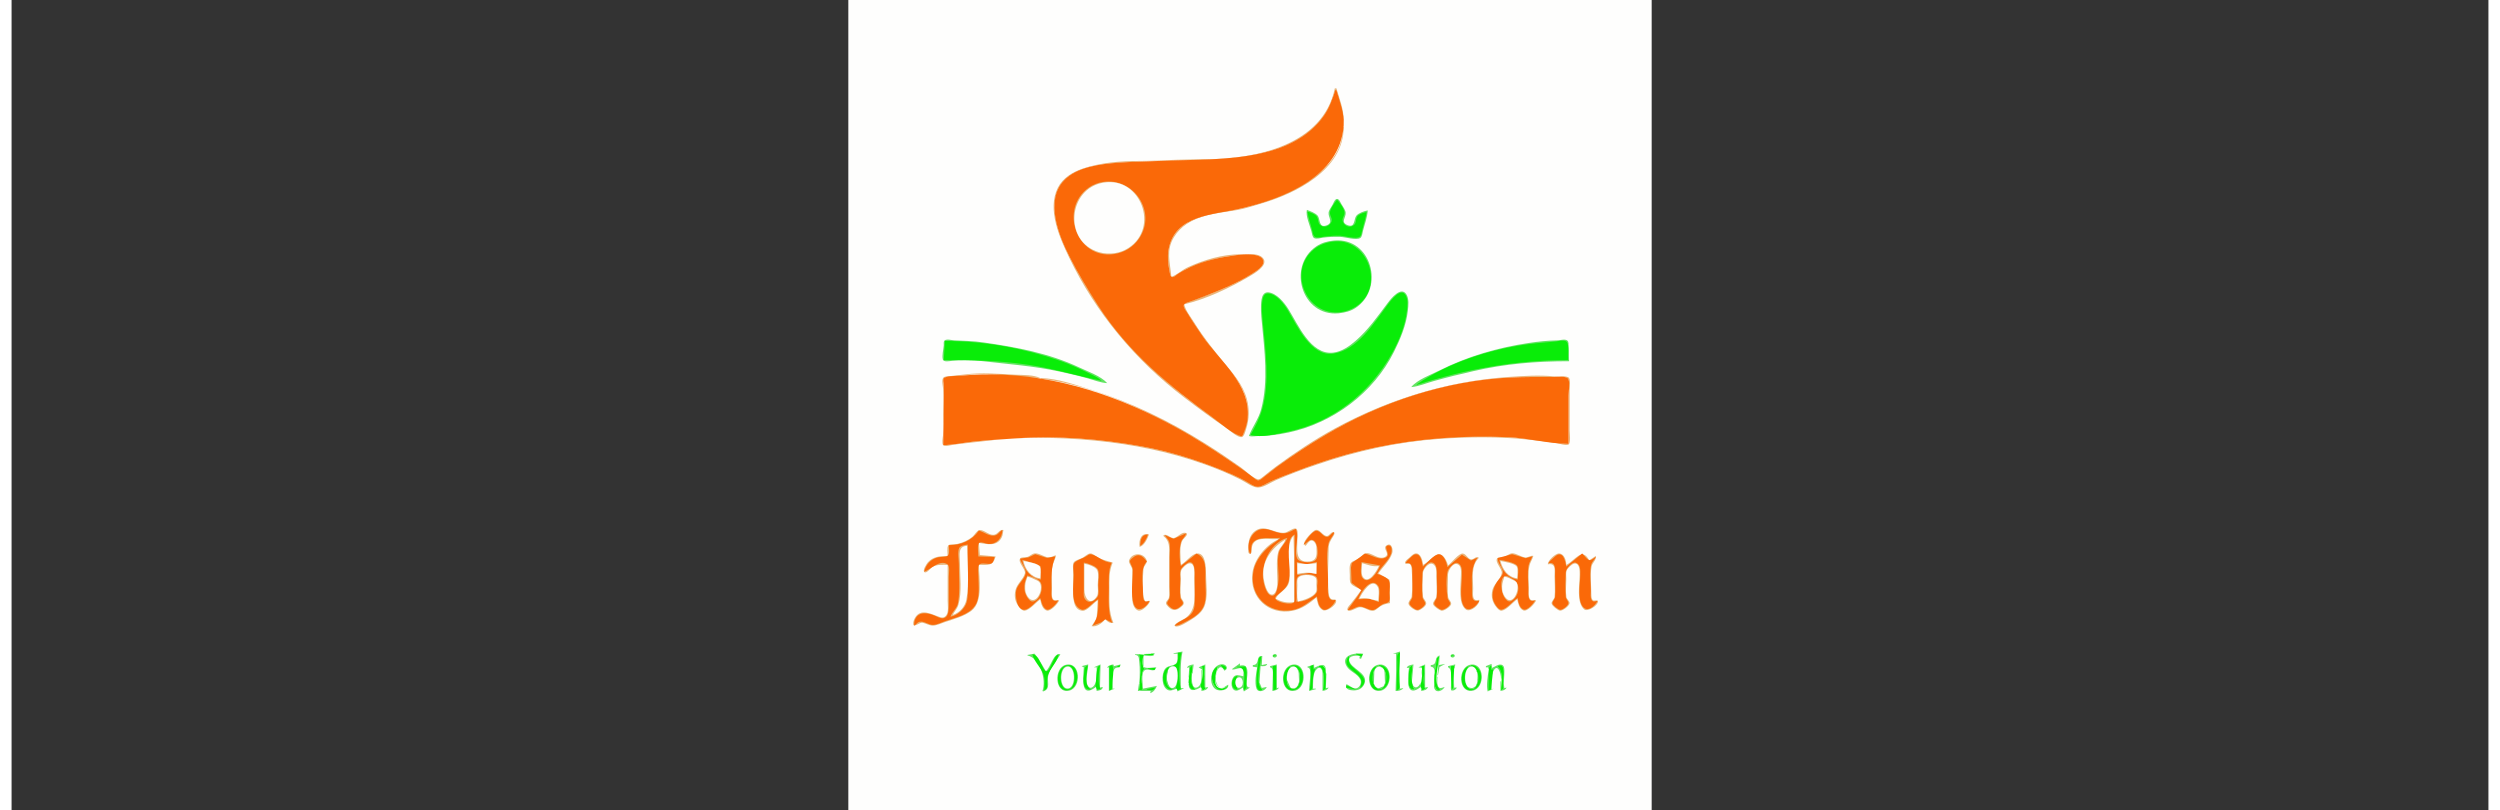 <?xml version="1.0" encoding="UTF-8"?>
<svg xmlns="http://www.w3.org/2000/svg" xmlns:xlink="http://www.w3.org/1999/xlink" width="108px" height="35px" viewBox="0 0 107 35" version="1.1">
<rect x="0" y="0" width="107" height="35" fill="#333333" stroke="none"/>
<g id="surface1">
<path style=" stroke:none;fill-rule:nonzero;fill:rgb(99.608%,99.608%,99.216%);fill-opacity:1;" d="M 36.148 0 L 70.852 0 L 70.852 35 L 36.148 35 Z M 36.148 0 "/>
<path style=" stroke:none;fill-rule:nonzero;fill:rgb(90.98%,71.373%,48.235%);fill-opacity:1;" d="M 57.164 3.816 C 56.66 6.27 53.754 6.867 51.645 6.879 C 51.211 6.879 50.777 6.891 50.344 6.902 C 49.805 6.918 49.266 6.953 48.73 6.953 C 47.914 6.953 47.047 7.02 46.27 7.285 C 45.832 7.434 45.41 7.688 45.195 8.117 C 44.727 9.055 45.281 10.281 45.691 11.133 C 46.832 13.508 48.566 15.582 50.656 17.168 C 51.25 17.621 51.844 18.062 52.465 18.48 C 52.605 18.578 52.961 18.91 53.137 18.883 C 53.254 18.867 53.305 18.613 53.336 18.52 C 53.473 18.113 53.477 17.645 53.363 17.234 C 53.184 16.59 52.758 16.129 52.344 15.629 C 51.914 15.105 51.477 14.555 51.117 13.977 C 50.961 13.719 50.727 13.445 50.656 13.148 C 51.598 12.926 52.617 12.441 53.453 11.953 C 53.648 11.84 54.281 11.484 54.086 11.184 C 53.902 10.902 53.367 10.984 53.09 10.984 C 52.316 10.984 51.5 11.227 50.801 11.551 C 50.562 11.664 50.348 11.875 50.102 11.957 C 50.051 11.34 49.859 10.816 50.223 10.234 C 50.797 9.309 51.965 9.23 52.922 9.078 C 53.266 9.023 53.602 8.906 53.934 8.809 C 55.453 8.371 57.547 7.352 57.547 5.492 L 57.523 5.492 C 57.508 7.312 55.48 8.246 54.031 8.734 C 53.641 8.863 53.23 9.004 52.824 9.059 C 51.695 9.207 50.168 9.445 49.969 10.84 C 49.926 11.129 49.957 11.434 50.02 11.715 C 50.035 11.785 50.043 11.941 50.113 11.98 C 50.184 12.016 50.27 11.93 50.32 11.895 C 50.469 11.789 50.633 11.68 50.801 11.605 C 51.48 11.297 52.16 11.117 52.898 11.027 C 53.18 10.992 53.93 10.91 54.066 11.25 C 54.172 11.508 53.59 11.809 53.426 11.91 C 52.793 12.312 52.055 12.594 51.355 12.855 C 51.18 12.922 51.004 12.988 50.824 13.051 C 50.762 13.074 50.648 13.102 50.629 13.18 C 50.594 13.312 50.797 13.551 50.867 13.66 C 51.125 14.078 51.406 14.477 51.691 14.875 C 52.312 15.734 53.352 16.547 53.402 17.695 C 53.422 18.133 53.277 18.453 53.164 18.859 C 52.926 18.77 52.699 18.582 52.488 18.441 C 52.039 18.137 51.598 17.816 51.164 17.492 C 48.977 15.871 47.227 13.898 45.926 11.496 C 45.352 10.441 44.441 8.574 45.668 7.637 C 46.43 7.055 47.531 7.059 48.438 6.996 C 50.371 6.863 52.352 7.066 54.246 6.566 C 55.207 6.312 56.125 5.848 56.703 5.008 C 56.848 4.801 56.961 4.562 57.051 4.328 C 57.105 4.184 57.129 4 57.234 3.891 L 57.523 5.203 L 57.547 5.203 C 57.547 4.703 57.367 4.285 57.234 3.816 Z M 57.164 3.816 "/>
<path style=" stroke:none;fill-rule:nonzero;fill:rgb(98.039%,41.176%,3.137%);fill-opacity:1;" d="M 57.188 3.891 C 57.062 4.27 56.934 4.648 56.703 4.984 C 56.066 5.906 55.039 6.387 53.98 6.621 C 52.523 6.945 51.055 6.887 49.57 6.953 C 48.992 6.977 48.414 6.984 47.836 7.027 C 47.062 7.082 46.02 7.199 45.457 7.805 C 44.637 8.68 45.238 10.176 45.699 11.082 C 46.07 11.816 46.492 12.508 46.938 13.199 C 47.582 14.195 48.359 15.09 49.227 15.895 C 50.074 16.68 50.977 17.379 51.91 18.055 C 52.262 18.309 52.742 18.762 53.164 18.859 C 53.273 18.598 53.371 18.348 53.398 18.059 C 53.539 16.594 52.188 15.602 51.445 14.512 C 51.23 14.199 51.016 13.887 50.82 13.562 C 50.766 13.473 50.629 13.312 50.637 13.199 C 50.645 13.113 50.758 13.086 50.824 13.059 C 51.02 12.992 51.211 12.922 51.402 12.848 C 52.137 12.566 52.883 12.27 53.547 11.852 C 53.715 11.746 54.176 11.488 54.066 11.23 C 53.938 10.91 53.164 10.988 52.898 11.023 C 52.211 11.117 51.555 11.25 50.922 11.539 C 50.727 11.629 50.543 11.727 50.367 11.844 C 50.309 11.883 50.211 11.988 50.133 11.969 C 50.043 11.945 50.035 11.762 50.02 11.691 C 49.957 11.398 49.93 11.09 49.98 10.793 C 50.246 9.27 51.934 9.285 53.09 9.012 C 54.938 8.578 57.395 7.641 57.547 5.422 C 57.582 4.891 57.371 4.387 57.234 3.891 Z M 57.188 3.891 "/>
<path style=" stroke:none;fill-rule:nonzero;fill:rgb(90.98%,71.373%,48.235%);fill-opacity:1;" d="M 57.547 5.422 L 57.574 5.445 L 57.547 5.422 M 47.137 7.863 C 46.926 7.895 46.711 7.98 46.535 8.105 C 45.238 9.023 46.008 11.207 47.621 10.977 C 47.84 10.945 48.059 10.871 48.246 10.75 C 48.434 10.629 48.582 10.488 48.707 10.305 C 49.492 9.156 48.473 7.648 47.137 7.863 Z M 47.137 7.863 "/>
<path style=" stroke:none;fill-rule:nonzero;fill:rgb(99.608%,99.608%,99.216%);fill-opacity:1;" d="M 47.188 7.887 C 45.629 8.129 45.43 10.434 46.969 10.891 C 47.207 10.961 47.449 10.969 47.691 10.93 C 47.891 10.898 48.078 10.82 48.246 10.715 C 49.605 9.836 48.777 7.633 47.188 7.887 Z M 47.188 7.887 "/>
<path style=" stroke:none;fill-rule:nonzero;fill:rgb(38.431%,89.02%,38.431%);fill-opacity:1;" d="M 55.957 9.066 C 55.895 9.328 56.086 9.73 56.152 9.988 C 56.176 10.074 56.191 10.25 56.277 10.289 C 56.379 10.336 56.555 10.281 56.656 10.266 C 56.902 10.234 57.156 10.227 57.402 10.234 C 57.605 10.238 58.094 10.395 58.266 10.281 C 58.344 10.227 58.359 10.055 58.383 9.965 C 58.453 9.684 58.57 9.383 58.586 9.09 C 58.441 9.113 58.188 9.203 58.094 9.32 C 57.98 9.461 58.051 9.855 57.719 9.727 C 57.391 9.605 57.652 9.391 57.633 9.188 C 57.621 9.066 57.512 8.926 57.453 8.824 C 57.414 8.758 57.352 8.594 57.262 8.594 C 57.164 8.594 57.105 8.777 57.066 8.848 C 57.012 8.945 56.91 9.074 56.895 9.188 C 56.871 9.391 57.137 9.637 56.777 9.746 C 56.469 9.844 56.531 9.453 56.426 9.32 C 56.328 9.203 56.098 9.117 55.957 9.066 Z M 55.957 9.066 "/>
<path style=" stroke:none;fill-rule:nonzero;fill:rgb(3.529%,92.941%,3.137%);fill-opacity:1;" d="M 57.258 8.629 C 57.152 8.762 56.965 9.012 56.953 9.188 C 56.945 9.328 57.074 9.43 57.02 9.578 C 56.949 9.754 56.727 9.855 56.562 9.742 C 56.418 9.645 56.469 9.492 56.391 9.363 C 56.32 9.246 56.105 9.176 55.98 9.141 C 56.02 9.418 56.121 9.695 56.191 9.965 C 56.211 10.055 56.23 10.203 56.324 10.242 C 56.43 10.289 56.617 10.234 56.73 10.219 C 56.949 10.191 57.184 10.176 57.402 10.184 C 57.602 10.195 58.07 10.344 58.238 10.23 C 58.316 10.18 58.324 10.027 58.348 9.941 C 58.41 9.684 58.5 9.426 58.535 9.164 C 58.414 9.18 58.195 9.25 58.129 9.363 C 58.043 9.508 58.121 9.664 57.934 9.758 C 57.758 9.852 57.555 9.734 57.504 9.551 C 57.469 9.418 57.574 9.336 57.582 9.211 C 57.594 9.047 57.375 8.738 57.258 8.629 Z M 57.258 8.629 "/>
<path style=" stroke:none;fill-rule:nonzero;fill:rgb(38.431%,89.02%,38.431%);fill-opacity:1;" d="M 57.137 10.391 C 56.867 10.414 56.598 10.484 56.367 10.641 C 55.09 11.508 55.734 13.688 57.332 13.535 C 57.594 13.508 57.852 13.445 58.074 13.293 C 59.336 12.438 58.742 10.246 57.137 10.391 Z M 57.137 10.391 "/>
<path style=" stroke:none;fill-rule:nonzero;fill:rgb(3.529%,92.941%,3.137%);fill-opacity:1;" d="M 57.066 10.438 C 56.816 10.473 56.578 10.547 56.367 10.691 C 55.059 11.594 55.895 13.707 57.453 13.48 C 57.66 13.453 57.875 13.367 58.055 13.258 C 59.371 12.43 58.609 10.227 57.066 10.438 Z M 57.066 10.438 "/>
<path style=" stroke:none;fill-rule:nonzero;fill:rgb(38.431%,89.02%,38.431%);fill-opacity:1;" d="M 53.453 18.836 C 53.582 18.875 53.727 18.836 53.863 18.836 C 54.301 18.836 54.734 18.773 55.164 18.684 C 57.09 18.27 58.832 16.98 59.723 15.191 C 60 14.633 60.25 14.043 60.32 13.418 C 60.344 13.195 60.379 12.914 60.254 12.715 C 60.027 12.352 59.594 12.895 59.457 13.078 C 59.02 13.656 58.609 14.254 58.055 14.73 C 57.785 14.965 57.453 15.195 57.09 15.234 C 56.117 15.34 55.578 14.016 55.152 13.344 C 54.973 13.062 54.652 12.668 54.297 12.629 C 54.105 12.609 54.027 12.77 54 12.93 C 53.945 13.25 53.98 13.605 54.012 13.926 C 54.125 15.156 54.301 16.457 53.984 17.672 C 53.871 18.105 53.605 18.43 53.453 18.836 Z M 53.453 18.836 "/>
<path style=" stroke:none;fill-rule:nonzero;fill:rgb(3.529%,92.941%,3.137%);fill-opacity:1;" d="M 53.523 18.789 C 53.984 18.926 54.676 18.742 55.141 18.648 C 57.059 18.254 58.66 16.992 59.621 15.289 C 59.938 14.727 60.199 14.086 60.277 13.441 C 60.301 13.23 60.336 12.957 60.23 12.762 C 60.023 12.383 59.582 12.984 59.457 13.148 C 58.863 13.938 58.156 15.125 57.09 15.277 C 56.141 15.414 55.539 14.078 55.145 13.418 C 54.973 13.129 54.66 12.715 54.297 12.676 C 54.113 12.66 54.059 12.832 54.035 12.98 C 53.992 13.312 54.027 13.664 54.059 14 C 54.172 15.18 54.355 16.48 54.035 17.645 C 53.922 18.066 53.734 18.41 53.523 18.789 Z M 53.523 18.789 "/>
<path style=" stroke:none;fill-rule:nonzero;fill:rgb(38.431%,89.02%,38.431%);fill-opacity:1;" d="M 47.332 16.551 C 47.043 16.234 46.508 16.059 46.125 15.875 C 44.816 15.258 43.398 14.996 41.98 14.793 C 41.566 14.73 41.145 14.723 40.727 14.703 C 40.617 14.699 40.406 14.629 40.309 14.707 C 40.25 14.75 40.273 14.859 40.27 14.922 C 40.258 15.098 40.184 15.359 40.23 15.527 C 40.266 15.66 40.535 15.598 40.633 15.586 C 41.035 15.539 41.508 15.551 41.91 15.598 C 43.035 15.73 44.145 15.809 45.258 16.047 C 45.672 16.137 46.082 16.23 46.488 16.344 C 46.758 16.418 47.051 16.539 47.332 16.551 M 60.465 16.723 C 60.789 16.695 61.117 16.551 61.43 16.465 C 61.996 16.305 62.566 16.164 63.141 16.035 C 64.52 15.715 65.875 15.605 67.285 15.605 C 67.285 15.391 67.262 15.184 67.262 14.973 C 67.258 14.891 67.281 14.762 67.203 14.707 C 67.098 14.633 66.895 14.703 66.777 14.703 C 66.367 14.711 65.953 14.754 65.547 14.816 C 64.207 15.016 62.887 15.398 61.668 16.012 C 61.297 16.199 60.73 16.398 60.465 16.723 Z M 60.465 16.723 "/>
<path style=" stroke:none;fill-rule:nonzero;fill:rgb(3.529%,92.941%,3.137%);fill-opacity:1;" d="M 40.32 14.73 L 40.27 15.555 C 41.496 15.555 42.688 15.574 43.91 15.758 C 44.988 15.918 46.023 16.234 47.09 16.453 C 46.953 16.309 46.738 16.223 46.559 16.133 C 46.152 15.93 45.734 15.742 45.309 15.59 C 43.711 15.035 42.008 14.73 40.32 14.73 M 60.707 16.602 L 60.707 16.625 C 62.828 15.945 65.012 15.555 67.234 15.555 C 67.234 15.375 67.301 14.914 67.188 14.77 C 67.113 14.672 66.832 14.734 66.73 14.746 C 66.297 14.797 65.863 14.816 65.43 14.879 C 63.805 15.109 62.074 15.672 60.707 16.602 Z M 60.707 16.602 "/>
<path style=" stroke:none;fill-rule:nonzero;fill:rgb(90.98%,71.373%,48.235%);fill-opacity:1;" d="M 44.465 16.332 L 44.465 16.359 C 46.824 16.66 49.109 17.754 51.137 18.953 C 51.797 19.348 52.438 19.777 53.066 20.219 C 53.27 20.363 53.59 20.727 53.836 20.762 C 53.926 20.773 54.012 20.688 54.078 20.637 C 54.266 20.496 54.445 20.352 54.633 20.211 C 55.324 19.688 56.055 19.207 56.801 18.773 C 59.219 17.379 61.98 16.434 64.777 16.309 C 65.375 16.281 65.965 16.285 66.562 16.285 C 66.707 16.285 67.113 16.238 67.223 16.348 C 67.336 16.465 67.262 16.926 67.262 17.086 L 67.262 19.176 C 66.934 19.172 66.598 19.082 66.273 19.039 C 65.75 18.969 65.227 18.922 64.707 18.887 C 62.777 18.754 60.812 18.938 58.922 19.328 C 57.75 19.574 56.594 19.93 55.477 20.355 C 55.105 20.496 54.73 20.641 54.367 20.801 C 54.219 20.867 54.004 21.02 53.836 21.02 C 53.672 21.02 53.449 20.848 53.309 20.77 C 52.984 20.594 52.637 20.445 52.297 20.305 C 51.191 19.859 50.047 19.504 48.875 19.289 C 47.066 18.961 45.188 18.809 43.355 18.938 C 42.734 18.98 42.117 19.016 41.5 19.082 C 41.086 19.129 40.66 19.223 40.246 19.227 C 40.277 18.527 40.27 17.836 40.27 17.137 C 40.27 16.957 40.277 16.777 40.27 16.602 C 40.266 16.527 40.23 16.43 40.27 16.367 C 40.32 16.285 40.453 16.289 40.535 16.281 C 40.777 16.254 41.02 16.234 41.258 16.203 C 42.336 16.074 43.371 16.312 44.438 16.332 C 44.168 16.188 43.684 16.199 43.379 16.188 C 42.652 16.152 41.91 16.082 41.188 16.176 C 40.953 16.207 40.719 16.223 40.488 16.254 C 40.414 16.262 40.297 16.254 40.246 16.324 C 40.168 16.43 40.234 16.672 40.242 16.797 C 40.27 17.156 40.246 17.527 40.246 17.891 C 40.246 18.191 40.273 18.512 40.238 18.812 C 40.227 18.914 40.176 19.148 40.246 19.234 C 40.312 19.312 40.59 19.227 40.68 19.215 C 41.105 19.152 41.531 19.121 41.957 19.066 C 43.527 18.855 45.227 18.883 46.801 19.035 C 48.43 19.195 50.031 19.516 51.57 20.07 C 52.09 20.254 52.602 20.469 53.09 20.715 C 53.297 20.816 53.605 21.059 53.836 21.062 C 54.074 21.07 54.414 20.832 54.633 20.738 C 55.203 20.492 55.781 20.277 56.367 20.078 C 58.066 19.492 59.875 19.086 61.668 18.961 C 62.949 18.871 64.223 18.859 65.5 18.988 C 65.91 19.027 66.32 19.078 66.73 19.141 C 66.863 19.16 67.125 19.262 67.254 19.207 C 67.371 19.16 67.309 18.703 67.309 18.594 L 67.309 16.867 C 67.309 16.754 67.367 16.355 67.254 16.301 C 67.086 16.215 66.816 16.273 66.633 16.258 C 65.996 16.195 65.344 16.238 64.707 16.281 C 62.043 16.465 59.484 17.246 57.137 18.527 C 56.266 19.004 55.434 19.562 54.633 20.148 C 54.434 20.293 54.246 20.449 54.055 20.602 C 53.988 20.652 53.906 20.734 53.812 20.699 C 53.559 20.602 53.312 20.34 53.09 20.18 C 52.594 19.828 52.086 19.488 51.57 19.164 C 50.035 18.199 48.387 17.391 46.656 16.844 C 45.973 16.625 45.184 16.348 44.465 16.332 Z M 44.465 16.332 "/>
<path style=" stroke:none;fill-rule:nonzero;fill:rgb(98.039%,41.176%,3.137%);fill-opacity:1;" d="M 40.246 19.227 C 40.668 19.227 41.102 19.129 41.523 19.082 C 42.141 19.016 42.762 18.98 43.379 18.938 C 45.195 18.812 47.059 18.965 48.848 19.289 C 50.023 19.504 51.164 19.859 52.27 20.305 C 52.613 20.445 52.957 20.594 53.281 20.77 C 53.434 20.852 53.664 21.031 53.836 21.031 C 54.004 21.031 54.219 20.879 54.367 20.812 C 54.73 20.648 55.105 20.504 55.477 20.363 C 56.602 19.934 57.766 19.574 58.945 19.328 C 60.832 18.938 62.738 18.801 64.656 18.887 C 65.523 18.926 66.398 19.168 67.262 19.176 L 67.262 17.086 C 67.262 16.922 67.34 16.48 67.234 16.348 C 67.148 16.238 66.715 16.285 66.586 16.285 C 65.973 16.285 65.367 16.281 64.754 16.309 C 61.961 16.434 59.16 17.371 56.754 18.789 C 56.031 19.215 55.332 19.68 54.656 20.172 C 54.469 20.312 54.289 20.461 54.102 20.602 C 54.035 20.652 53.949 20.746 53.863 20.75 C 53.777 20.754 53.684 20.66 53.621 20.613 C 53.438 20.477 53.254 20.332 53.066 20.203 C 52.359 19.711 51.641 19.234 50.898 18.797 C 48.441 17.359 45.707 16.312 42.848 16.188 C 42.199 16.156 41.57 16.18 40.922 16.234 C 40.781 16.246 40.359 16.227 40.27 16.348 C 40.227 16.41 40.258 16.508 40.266 16.578 C 40.281 16.746 40.27 16.918 40.27 17.086 C 40.27 17.801 40.262 18.512 40.246 19.227 Z M 40.246 19.227 "/>
<path style=" stroke:none;fill-rule:nonzero;fill:rgb(90.98%,71.373%,48.235%);fill-opacity:1;" d="M 47.301 16.559 L 47.316 16.57 L 47.301 16.559 M 60.449 16.715 L 60.457 16.73 L 60.449 16.715 M 54.703 23.285 L 54.703 23.309 C 54.172 23.562 53.688 24.148 53.605 24.742 C 53.453 25.812 54.32 26.598 55.355 26.383 C 55.754 26.301 56.062 26.07 56.367 25.812 C 56.418 26.02 56.43 26.223 56.633 26.352 C 56.789 26.449 57.207 26.16 57.223 25.984 C 57.238 25.863 57.086 25.918 57.02 25.883 C 56.938 25.84 56.91 25.73 56.902 25.641 C 56.832 25.004 56.891 24.316 56.898 23.672 C 56.898 23.473 56.992 23.328 57.098 23.164 C 57.121 23.125 57.184 23.035 57.125 22.996 C 57.031 22.941 56.93 23.137 56.848 23.152 C 56.652 23.195 56.5 22.793 56.297 22.91 C 56.168 22.984 55.648 23.496 55.91 23.578 C 55.961 23.504 56.047 23.367 56.141 23.352 C 56.27 23.332 56.363 23.523 56.367 23.625 C 56.379 23.902 56.43 24.207 56.078 24.254 C 55.426 24.336 55.547 23.742 55.547 23.285 C 55.547 23.191 55.602 22.855 55.473 22.832 C 55.328 22.809 55.137 23.004 54.969 23.016 C 54.539 23.043 54.129 22.637 53.719 22.938 C 53.488 23.109 53.426 23.379 53.426 23.648 C 53.426 23.711 53.395 23.926 53.5 23.926 C 53.574 23.926 53.57 23.82 53.574 23.77 C 53.574 23.602 53.613 23.453 53.766 23.359 C 53.996 23.211 54.434 23.32 54.703 23.285 Z M 54.703 23.285 "/>
<path style=" stroke:none;fill-rule:nonzero;fill:rgb(98.039%,41.176%,3.137%);fill-opacity:1;" d="M 53.5 23.918 L 53.523 23.918 C 53.57 23.766 53.52 23.594 53.613 23.457 C 53.824 23.145 54.469 23.277 54.801 23.234 C 54.684 23.379 54.508 23.461 54.367 23.578 C 54.047 23.852 53.754 24.199 53.66 24.621 C 53.422 25.695 54.25 26.527 55.309 26.359 C 55.75 26.289 56.035 26 56.391 25.766 C 56.441 25.973 56.449 26.238 56.68 26.34 C 56.844 26.406 57.199 26.066 57.188 25.91 C 56.805 26.039 56.863 25.453 56.871 25.223 C 56.887 24.656 56.758 24.035 56.891 23.48 C 56.934 23.301 57.074 23.184 57.137 23.016 L 57.113 22.992 C 57.02 23.039 56.934 23.195 56.824 23.195 C 56.648 23.191 56.543 22.926 56.367 22.93 C 56.188 22.93 55.887 23.379 55.812 23.527 C 55.934 23.492 56.031 23.32 56.152 23.32 C 56.445 23.324 56.461 23.941 56.379 24.129 C 56.301 24.305 55.988 24.309 55.836 24.277 C 55.742 24.262 55.582 24.23 55.539 24.129 C 55.375 23.754 55.656 23.227 55.477 22.848 C 55.301 22.922 55.168 23.031 54.969 23.039 C 54.652 23.055 54.387 22.844 54.078 22.852 C 53.59 22.863 53.301 23.496 53.5 23.918 Z M 53.5 23.918 "/>
<path style=" stroke:none;fill-rule:nonzero;fill:rgb(90.98%,71.373%,48.235%);fill-opacity:1;" d="M 40.438 24.016 C 40.133 24.016 39.809 24.043 39.586 24.289 C 39.539 24.344 39.309 24.676 39.457 24.727 C 39.555 24.754 39.707 24.531 39.789 24.488 C 39.988 24.379 40.223 24.402 40.438 24.402 L 40.438 25.957 C 40.438 26.141 40.492 26.434 40.375 26.586 C 40.312 26.672 40.223 26.695 40.125 26.664 C 39.766 26.555 39.27 26.234 39.016 26.711 C 38.977 26.781 38.938 26.895 38.953 26.977 C 38.984 27.121 39.234 26.871 39.355 26.902 C 39.5 26.934 39.641 27.023 39.789 27.027 C 39.965 27.027 40.152 26.93 40.32 26.875 C 40.703 26.742 41.148 26.633 41.473 26.379 C 41.984 25.977 41.789 24.977 41.789 24.402 C 42.176 24.402 42.395 24.465 42.512 24.039 L 41.828 23.977 L 41.789 23.453 C 42.145 23.504 42.57 23.625 42.777 23.211 C 42.824 23.113 42.828 23 42.848 22.895 C 42.664 22.855 42.605 23.102 42.414 23.105 C 42.203 23.113 42.004 22.879 41.816 22.898 C 41.703 22.914 41.605 23.105 41.523 23.176 C 41.332 23.34 41.094 23.445 40.848 23.5 C 40.758 23.52 40.523 23.492 40.465 23.566 C 40.395 23.656 40.438 23.902 40.438 24.016 Z M 40.438 24.016 "/>
<path style=" stroke:none;fill-rule:nonzero;fill:rgb(98.039%,41.176%,3.137%);fill-opacity:1;" d="M 41.789 22.922 C 41.473 23.363 41.016 23.551 40.488 23.551 C 40.488 23.664 40.535 23.914 40.449 24 C 40.367 24.078 40.137 24.051 40.031 24.074 C 39.715 24.148 39.5 24.383 39.426 24.695 C 39.695 24.617 40.09 24.148 40.43 24.379 C 40.547 24.457 40.488 24.793 40.488 24.914 C 40.488 25.316 40.492 25.723 40.488 26.129 C 40.484 26.281 40.488 26.516 40.383 26.633 C 40.242 26.785 40.062 26.676 39.91 26.609 C 39.609 26.477 39.191 26.383 39.031 26.762 C 38.992 26.848 38.992 26.938 38.992 27.027 C 39.074 26.984 39.121 26.891 39.211 26.863 C 39.414 26.809 39.609 27.004 39.812 26.996 C 39.984 26.988 40.18 26.887 40.344 26.828 C 40.77 26.68 41.367 26.562 41.629 26.152 C 41.852 25.812 41.766 25.277 41.766 24.891 C 41.766 24.762 41.719 24.52 41.789 24.41 C 41.887 24.262 42.195 24.41 42.332 24.34 C 42.418 24.297 42.445 24.145 42.465 24.062 L 41.766 24.039 C 41.766 23.914 41.703 23.531 41.805 23.449 C 41.879 23.387 42.102 23.496 42.199 23.5 C 42.559 23.516 42.797 23.242 42.801 22.895 C 42.695 22.949 42.648 23.066 42.535 23.113 C 42.281 23.219 42.02 22.988 41.789 22.922 Z M 41.789 22.922 "/>
<path style=" stroke:none;fill-rule:nonzero;fill:rgb(90.98%,71.373%,48.235%);fill-opacity:1;" d="M 49.766 23.113 L 49.766 23.164 C 50.039 23.375 50.008 23.648 50.008 23.965 L 50.008 25.57 C 50.008 25.652 50.02 25.758 49.992 25.836 C 49.957 25.934 49.812 26.012 49.895 26.125 C 50.082 26.379 50.285 26.426 50.512 26.227 C 50.555 26.188 50.625 26.141 50.637 26.078 C 50.66 25.977 50.531 25.891 50.516 25.789 C 50.477 25.539 50.512 25.262 50.512 25.012 C 50.512 24.898 50.488 24.75 50.527 24.645 C 50.562 24.543 50.781 24.332 50.898 24.336 C 51.152 24.34 51.09 24.832 51.09 24.984 C 51.09 25.578 51.25 26.352 50.68 26.723 C 50.625 26.758 50.145 26.973 50.262 27.051 C 50.398 27.141 50.852 26.832 50.969 26.762 C 51.188 26.629 51.406 26.461 51.516 26.227 C 51.707 25.816 51.598 25.188 51.598 24.742 C 51.598 24.516 51.582 23.875 51.211 23.91 C 50.973 23.93 50.727 24.293 50.512 24.402 C 50.512 24.082 50.422 23.586 50.605 23.309 C 50.637 23.262 50.859 23.082 50.746 23.031 C 50.539 22.941 50.355 23.262 50.176 23.242 C 50.012 23.227 49.949 23.062 49.766 23.113 Z M 49.766 23.113 "/>
<path style=" stroke:none;fill-rule:nonzero;fill:rgb(98.039%,41.176%,3.137%);fill-opacity:1;" d="M 50.73 23.043 L 50.199 23.277 L 49.812 23.113 C 49.871 23.219 49.969 23.289 50.008 23.406 C 50.07 23.602 50.031 23.859 50.031 24.062 L 50.031 25.352 C 50.031 25.504 50.059 25.688 50.023 25.836 C 49.992 25.953 49.852 26.027 49.961 26.141 C 50.141 26.332 50.258 26.387 50.465 26.223 C 50.512 26.18 50.602 26.129 50.602 26.055 C 50.605 25.969 50.504 25.902 50.492 25.812 C 50.453 25.559 50.488 25.27 50.488 25.012 C 50.488 24.895 50.461 24.734 50.504 24.621 C 50.543 24.516 50.762 24.316 50.875 24.293 C 51.094 24.254 51.113 24.609 51.113 24.742 L 51.113 25.836 C 51.113 26.039 51.125 26.266 51.016 26.445 C 50.824 26.75 50.457 26.781 50.246 27.027 C 50.418 27.039 50.602 26.918 50.754 26.844 C 51.035 26.699 51.355 26.504 51.492 26.203 C 51.648 25.855 51.57 25.383 51.57 25.012 C 51.57 24.617 51.633 24.09 51.188 23.918 L 50.512 24.453 C 50.445 24.164 50.434 23.688 50.523 23.406 C 50.562 23.277 50.73 23.172 50.73 23.043 Z M 50.73 23.043 "/>
<path style=" stroke:none;fill-rule:nonzero;fill:rgb(90.98%,71.373%,48.235%);fill-opacity:1;" d="M 48.73 23.625 C 48.93 23.582 49.07 23.27 49.137 23.09 C 48.801 22.988 48.684 23.332 48.73 23.625 Z M 48.73 23.625 "/>
<path style=" stroke:none;fill-rule:nonzero;fill:rgb(98.039%,41.176%,3.137%);fill-opacity:1;" d="M 48.754 23.578 C 48.914 23.496 49.039 23.262 49.09 23.09 C 48.801 23.09 48.773 23.32 48.754 23.578 Z M 48.754 23.578 "/>
<path style=" stroke:none;fill-rule:nonzero;fill:rgb(90.98%,71.373%,48.235%);fill-opacity:1;" d="M 55.43 23.09 C 55.176 23.215 55.188 23.504 55.188 23.746 C 55.188 24.188 55.305 24.848 55.117 25.254 C 55.035 25.426 54.871 25.555 54.73 25.672 C 54.68 25.711 54.57 25.777 54.594 25.855 C 54.645 26.027 55.293 26.156 55.402 26.016 C 55.449 25.957 55.43 25.836 55.43 25.766 Z M 55.43 23.09 "/>
<path style=" stroke:none;fill-rule:nonzero;fill:rgb(99.608%,99.608%,99.216%);fill-opacity:1;" d="M 55.379 23.141 C 54.98 23.633 55.305 24.52 55.195 25.109 C 55.129 25.477 54.758 25.562 54.609 25.859 C 54.852 26.004 55.125 26.059 55.402 26.008 L 55.402 24.016 Z M 55.379 23.141 "/>
<path style=" stroke:none;fill-rule:nonzero;fill:rgb(90.98%,71.373%,48.235%);fill-opacity:1;" d="M 55.113 23.234 C 54.422 23.441 54.039 24.211 54.055 24.891 C 54.059 25.094 54.18 25.734 54.461 25.734 C 54.664 25.734 54.699 25.316 54.719 25.18 C 54.773 24.762 54.648 24.305 54.742 23.891 C 54.801 23.633 55.035 23.48 55.113 23.234 Z M 55.113 23.234 "/>
<path style=" stroke:none;fill-rule:nonzero;fill:rgb(99.608%,99.608%,99.216%);fill-opacity:1;" d="M 55.02 23.309 C 54.441 23.668 53.992 24.238 54.086 24.961 C 54.105 25.129 54.223 25.707 54.461 25.688 C 54.617 25.676 54.676 25.371 54.68 25.254 C 54.699 24.824 54.605 24.254 54.719 23.844 C 54.773 23.652 54.992 23.496 55.02 23.309 Z M 55.02 23.309 "/>
<path style=" stroke:none;fill-rule:nonzero;fill:rgb(90.98%,71.373%,48.235%);fill-opacity:1;" d="M 40.559 26.641 C 40.863 26.586 41.176 26.309 41.262 26.008 C 41.34 25.711 41.305 25.387 41.305 25.082 L 41.305 23.527 C 41.203 23.539 40.984 23.57 40.934 23.68 C 40.859 23.852 40.922 24.168 40.922 24.355 C 40.922 24.902 40.98 25.492 40.891 26.031 C 40.852 26.281 40.637 26.414 40.559 26.641 M 58.32 25.473 C 58.16 25.684 58.004 25.902 57.836 26.105 C 57.785 26.164 57.668 26.273 57.719 26.363 C 57.781 26.465 58.117 26.246 58.223 26.234 C 58.438 26.211 58.633 26.414 58.824 26.387 C 58.934 26.371 59.027 26.262 59.113 26.203 C 59.246 26.121 59.398 26.074 59.547 26.055 L 59.547 25.352 L 59.523 25.043 L 59.043 24.766 C 59.238 24.496 59.543 24.219 59.645 23.891 C 59.688 23.754 59.629 23.422 59.41 23.555 C 59.18 23.691 59.59 23.922 59.332 24.059 C 59.031 24.215 58.73 23.816 58.469 23.91 C 58.375 23.941 58.305 24.059 58.223 24.117 C 58.121 24.188 57.961 24.215 57.875 24.301 C 57.766 24.406 57.812 24.699 57.812 24.84 C 57.812 24.949 57.793 25.121 57.863 25.215 C 57.945 25.328 58.191 25.414 58.32 25.473 Z M 58.32 25.473 "/>
<path style=" stroke:none;fill-rule:nonzero;fill:rgb(98.039%,41.176%,3.137%);fill-opacity:1;" d="M 58.465 23.918 L 57.898 24.324 L 57.863 24.523 L 57.887 25.176 L 58.312 25.5 L 58.164 25.738 L 57.719 26.348 C 57.891 26.379 58.043 26.211 58.223 26.203 C 58.434 26.191 58.609 26.359 58.801 26.355 C 58.945 26.352 59.117 26.148 59.258 26.09 C 59.328 26.062 59.43 26.059 59.484 26.008 C 59.566 25.938 59.523 25.715 59.523 25.617 C 59.523 25.465 59.57 25.227 59.508 25.09 C 59.445 24.953 59.125 24.832 58.996 24.793 C 59.148 24.477 59.48 24.254 59.598 23.918 C 59.633 23.816 59.648 23.547 59.477 23.562 C 59.219 23.59 59.582 23.934 59.402 24.059 C 59.117 24.258 58.746 23.965 58.465 23.918 Z M 58.465 23.918 "/>
<path style=" stroke:none;fill-rule:nonzero;fill:rgb(99.608%,99.608%,99.216%);fill-opacity:1;" d="M 40.656 26.566 C 40.949 26.473 41.188 26.215 41.246 25.91 C 41.387 25.172 41.281 24.328 41.281 23.578 C 40.859 23.598 40.969 23.98 40.969 24.305 C 40.969 24.879 41.066 25.574 40.902 26.129 C 40.852 26.297 40.73 26.414 40.656 26.566 Z M 40.656 26.566 "/>
<path style=" stroke:none;fill-rule:nonzero;fill:rgb(90.98%,71.373%,48.235%);fill-opacity:1;" d="M 44.438 25.887 C 44.461 26.055 44.535 26.332 44.727 26.379 C 44.891 26.418 45.207 26.07 45.258 25.934 C 45.188 25.918 45.086 25.957 45.023 25.918 C 44.898 25.828 44.945 25.531 44.945 25.398 C 44.945 25.098 44.91 24.773 44.961 24.477 C 44.988 24.301 45.102 24.164 45.113 23.988 C 44.992 24.008 44.902 24.098 44.777 24.078 C 44.594 24.051 44.375 23.883 44.199 23.906 C 44.086 23.918 43.992 24.023 43.887 24.059 C 43.805 24.086 43.625 24.055 43.574 24.125 C 43.449 24.293 43.828 24.594 43.773 24.777 C 43.699 25.035 43.434 25.215 43.367 25.496 C 43.301 25.77 43.352 26.008 43.531 26.227 C 43.586 26.293 43.668 26.391 43.766 26.383 C 43.98 26.359 44.266 26.016 44.438 25.887 M 46.922 25.934 L 46.875 26.711 L 46.656 27.051 C 46.867 27.098 47.113 26.926 47.234 26.762 L 47.258 26.762 C 47.348 26.863 47.457 26.941 47.598 26.906 C 47.398 26.43 47.426 25.992 47.426 25.473 C 47.426 25.043 47.402 24.695 47.57 24.305 C 47.348 24.227 47.137 24.199 46.922 24.078 C 46.828 24.027 46.699 23.891 46.586 23.91 C 46.48 23.926 46.383 24.027 46.293 24.082 C 46.188 24.148 45.957 24.191 45.887 24.293 C 45.828 24.375 45.859 24.551 45.859 24.645 L 45.859 25.496 C 45.859 25.785 45.844 26.363 46.27 26.387 C 46.473 26.395 46.746 26.035 46.922 25.934 M 48.969 26.008 C 48.816 25.602 48.871 25.008 48.898 24.574 C 48.906 24.449 49.078 24.32 49.039 24.211 C 48.91 23.855 48.391 23.855 48.273 24.215 C 48.238 24.32 48.414 24.488 48.414 24.621 C 48.422 25.066 48.387 25.516 48.418 25.957 C 48.43 26.113 48.516 26.332 48.68 26.379 C 48.895 26.441 49.465 25.766 48.969 26.008 M 63.402 25.91 C 63.066 26.004 63.141 25.668 63.141 25.422 C 63.141 24.961 63.035 24.465 63.379 24.109 L 63.379 24.086 C 63.227 24.016 63.18 24.191 63.043 24.164 C 62.902 24.141 62.848 23.945 62.707 23.914 C 62.523 23.879 62.203 24.324 62.055 24.426 C 62.031 24.344 62.004 24.262 61.961 24.184 C 61.633 23.609 61.336 24.238 60.969 24.402 C 60.969 24.234 60.875 23.863 60.633 23.91 C 60.543 23.93 60.457 24.027 60.391 24.086 C 60.332 24.141 60.211 24.211 60.199 24.301 C 60.184 24.402 60.355 24.332 60.406 24.367 C 60.469 24.418 60.48 24.523 60.484 24.598 C 60.512 24.969 60.527 25.395 60.484 25.766 C 60.473 25.875 60.312 25.992 60.352 26.102 C 60.391 26.215 60.656 26.41 60.777 26.375 C 60.875 26.348 61.102 26.188 61.113 26.078 C 61.125 25.969 60.984 25.879 60.973 25.766 C 60.938 25.438 60.957 25.07 60.973 24.742 C 60.977 24.602 61.215 24.289 61.379 24.359 C 61.586 24.445 61.547 24.734 61.547 24.914 C 61.547 25.195 61.586 25.508 61.547 25.789 C 61.531 25.891 61.383 26 61.41 26.102 C 61.441 26.203 61.668 26.355 61.766 26.383 C 61.879 26.406 62.16 26.211 62.188 26.102 C 62.215 26.004 62.07 25.895 62.059 25.789 C 62.023 25.473 62.051 25.133 62.055 24.816 C 62.055 24.664 62.246 24.316 62.441 24.367 C 62.664 24.422 62.609 24.746 62.609 24.914 C 62.609 25.301 62.477 26.07 62.828 26.332 C 63.012 26.473 63.449 26.113 63.402 25.91 M 65.043 25.887 C 65.086 26.059 65.121 26.289 65.309 26.371 C 65.473 26.441 65.812 26.074 65.863 25.934 C 65.793 25.918 65.688 25.957 65.633 25.918 C 65.504 25.824 65.547 25.535 65.547 25.398 C 65.547 25.094 65.504 24.75 65.57 24.453 C 65.602 24.293 65.699 24.168 65.742 24.016 C 65.613 23.984 65.531 24.09 65.402 24.082 C 65.207 24.066 65.012 23.898 64.824 23.902 C 64.699 23.906 64.586 24.031 64.465 24.066 C 64.391 24.09 64.227 24.055 64.176 24.125 C 64.066 24.281 64.406 24.586 64.375 24.766 C 64.328 25.023 64.035 25.223 63.969 25.496 C 63.906 25.766 63.965 26.012 64.141 26.227 C 64.195 26.289 64.273 26.395 64.371 26.383 C 64.594 26.352 64.859 26.016 65.043 25.887 M 66.367 24.379 C 66.727 24.312 66.656 24.629 66.656 24.914 C 66.656 25.199 66.688 25.504 66.656 25.789 C 66.645 25.891 66.508 25.98 66.531 26.078 C 66.555 26.18 66.781 26.352 66.875 26.379 C 66.988 26.414 67.301 26.176 67.305 26.055 C 67.305 25.957 67.184 25.891 67.168 25.789 C 67.129 25.539 67.164 25.262 67.164 25.012 C 67.164 24.898 67.141 24.75 67.18 24.645 C 67.215 24.547 67.414 24.355 67.523 24.344 C 67.75 24.324 67.742 24.68 67.742 24.816 C 67.742 25.23 67.586 26.035 67.941 26.328 C 68.082 26.445 68.539 26.156 68.531 25.984 C 68.527 25.891 68.379 25.965 68.328 25.938 C 68.246 25.891 68.25 25.77 68.246 25.691 C 68.242 25.305 68.191 24.855 68.254 24.477 C 68.285 24.305 68.477 24.188 68.441 24.016 L 68.152 24.207 C 67.844 23.609 67.531 24.23 67.164 24.402 C 67.164 24.223 67.082 23.922 66.852 23.91 C 66.691 23.902 66.355 24.227 66.367 24.379 Z M 66.367 24.379 "/>
<path style=" stroke:none;fill-rule:nonzero;fill:rgb(98.039%,41.176%,3.137%);fill-opacity:1;" d="M 43.57 24.137 C 43.605 24.332 43.84 24.57 43.809 24.766 C 43.77 25.02 43.465 25.23 43.402 25.496 C 43.348 25.719 43.418 26.371 43.766 26.344 C 43.977 26.324 44.273 25.965 44.438 25.836 C 44.5 26.008 44.527 26.23 44.703 26.328 C 44.848 26.41 45.172 26.059 45.211 25.934 C 44.875 26.043 44.922 25.719 44.922 25.473 C 44.922 24.957 44.891 24.52 45.09 24.039 L 44.727 24.102 L 44.223 23.941 L 43.934 24.078 L 43.57 24.137 M 46.945 25.887 C 46.945 26.344 46.961 26.637 46.703 27.027 L 47.066 26.887 L 47.25 26.75 L 47.547 26.906 C 47.348 26.414 47.402 25.902 47.402 25.375 C 47.402 24.992 47.371 24.656 47.523 24.305 C 47.156 24.297 46.953 24.016 46.633 23.945 C 46.559 23.93 46.496 23.984 46.438 24.023 C 46.293 24.121 46.043 24.184 45.922 24.305 C 45.828 24.398 45.887 24.715 45.887 24.84 C 45.887 25.258 45.711 26.152 46.223 26.336 C 46.426 26.41 46.762 25.965 46.945 25.887 M 49.164 25.957 C 48.848 26.082 48.875 25.785 48.875 25.547 C 48.875 25.148 48.75 24.555 49.043 24.258 C 48.863 24.008 48.684 23.879 48.441 24.09 C 48.395 24.125 48.324 24.172 48.316 24.234 C 48.305 24.344 48.438 24.484 48.438 24.621 C 48.441 25.07 48.332 25.68 48.48 26.105 C 48.629 26.52 49.031 26.238 49.164 25.957 M 60.223 24.328 C 60.543 24.27 60.512 24.574 60.512 24.816 C 60.512 25.137 60.535 25.469 60.512 25.789 C 60.504 25.891 60.379 25.988 60.391 26.082 C 60.406 26.176 60.637 26.348 60.73 26.348 C 60.824 26.352 61.055 26.18 61.066 26.078 C 61.074 25.98 60.957 25.895 60.949 25.789 C 60.918 25.453 60.941 25.102 60.945 24.766 C 60.949 24.609 61.156 24.273 61.344 24.297 C 61.594 24.324 61.574 24.695 61.574 24.863 C 61.574 25.168 61.598 25.484 61.57 25.789 C 61.562 25.891 61.43 26.004 61.461 26.102 C 61.488 26.184 61.684 26.324 61.766 26.344 C 61.863 26.371 62.145 26.184 62.145 26.078 C 62.148 25.992 62.047 25.926 62.035 25.836 C 61.984 25.523 61.961 24.98 62.039 24.672 C 62.066 24.559 62.312 24.285 62.441 24.316 C 62.676 24.379 62.656 24.656 62.656 24.84 C 62.656 25.219 62.523 25.914 62.766 26.227 C 62.961 26.473 63.297 26.172 63.402 25.957 C 63.051 26.031 63.09 25.727 63.09 25.449 C 63.09 24.934 63.031 24.516 63.332 24.086 L 63.043 24.215 L 62.656 23.961 L 62.031 24.5 C 62 24.332 61.875 23.93 61.645 23.945 C 61.441 23.965 61.129 24.348 60.969 24.477 C 60.934 24.324 60.887 23.891 60.633 23.949 C 60.535 23.969 60.441 24.086 60.367 24.148 C 60.305 24.203 60.258 24.254 60.223 24.328 M 64.199 24.109 C 64.184 24.34 64.465 24.559 64.418 24.766 C 64.391 24.895 64.246 25.023 64.176 25.133 C 64 25.402 63.898 25.758 64.062 26.055 C 64.117 26.156 64.254 26.379 64.391 26.336 C 64.637 26.266 64.844 25.965 65.066 25.836 C 65.09 26.004 65.141 26.277 65.332 26.336 C 65.477 26.379 65.773 26.055 65.812 25.934 C 65.488 26.047 65.523 25.707 65.523 25.473 C 65.523 25.137 65.473 24.758 65.535 24.426 C 65.562 24.285 65.652 24.172 65.695 24.039 L 65.402 24.113 L 64.824 23.941 L 64.199 24.109 M 66.391 24.328 C 66.73 24.266 66.68 24.594 66.68 24.84 C 66.68 25.152 66.707 25.477 66.68 25.789 C 66.672 25.887 66.543 25.988 66.57 26.078 C 66.594 26.16 66.812 26.332 66.898 26.344 C 67 26.355 67.227 26.176 67.25 26.078 C 67.277 25.984 67.148 25.887 67.141 25.789 C 67.109 25.441 67.125 25.066 67.141 24.719 C 67.145 24.574 67.41 24.254 67.574 24.309 C 67.797 24.387 67.766 24.656 67.766 24.84 C 67.766 25.215 67.637 25.887 67.871 26.199 C 68.07 26.469 68.395 26.195 68.512 25.957 C 68.422 25.977 68.332 26.02 68.266 25.93 C 68.191 25.828 68.223 25.641 68.223 25.52 C 68.223 25.172 68.16 24.742 68.238 24.402 C 68.273 24.266 68.383 24.184 68.441 24.062 C 68.355 24.094 68.285 24.184 68.199 24.199 C 68.086 24.219 67.934 23.988 67.863 23.918 L 67.84 23.918 L 67.164 24.477 C 67.129 24.324 67.074 23.898 66.824 23.953 C 66.73 23.973 66.633 24.082 66.562 24.145 C 66.492 24.203 66.434 24.25 66.391 24.328 Z M 66.391 24.328 "/>
<path style=" stroke:none;fill-rule:nonzero;fill:rgb(90.98%,71.373%,48.235%);fill-opacity:1;" d="M 43.668 24.184 C 43.711 24.602 44.043 24.992 44.465 25.035 L 44.449 24.461 L 44.246 24.355 L 43.668 24.184 M 64.273 24.184 C 64.336 24.613 64.637 24.969 65.066 25.035 C 65.066 24.887 65.129 24.562 65.043 24.441 C 64.941 24.297 64.438 24.207 64.273 24.184 Z M 64.273 24.184 "/>
<path style=" stroke:none;fill-rule:nonzero;fill:rgb(99.608%,99.608%,99.216%);fill-opacity:1;" d="M 43.715 24.234 C 43.781 24.602 44.055 24.945 44.438 24.984 C 44.438 24.848 44.484 24.609 44.426 24.484 C 44.352 24.34 43.867 24.266 43.715 24.234 M 64.32 24.234 C 64.414 24.605 64.641 24.934 65.043 24.984 C 65.043 24.848 65.09 24.609 65.027 24.484 C 64.957 24.34 64.469 24.266 64.32 24.234 Z M 64.32 24.234 "/>
<path style=" stroke:none;fill-rule:nonzero;fill:rgb(90.98%,71.373%,48.235%);fill-opacity:1;" d="M 55.523 24.281 L 55.547 24.84 L 56.055 24.75 L 56.371 24.789 L 56.391 24.281 L 55.934 24.379 L 55.523 24.281 M 58.32 24.281 C 58.289 24.418 58.262 24.828 58.344 24.945 C 58.613 25.332 59.051 24.668 59.113 24.426 L 58.32 24.281 M 46.32 24.305 L 46.32 25.496 C 46.32 25.602 46.297 25.738 46.348 25.836 C 46.484 26.109 46.754 26 46.902 25.801 C 46.992 25.68 46.945 25.422 46.945 25.277 C 46.945 25.094 47.008 24.773 46.93 24.605 C 46.867 24.461 46.465 24.32 46.32 24.305 Z M 46.32 24.305 "/>
<path style=" stroke:none;fill-rule:nonzero;fill:rgb(99.608%,99.608%,99.216%);fill-opacity:1;" d="M 55.547 24.328 L 55.547 24.793 C 55.855 24.727 56.059 24.719 56.367 24.793 L 56.367 24.328 C 56.051 24.383 55.863 24.375 55.547 24.328 M 58.344 24.328 C 58.344 24.484 58.289 24.773 58.367 24.906 C 58.598 25.297 58.988 24.652 59.066 24.453 C 58.781 24.488 58.609 24.406 58.344 24.328 M 46.344 24.355 L 46.344 25.473 C 46.344 25.828 46.59 26.211 46.883 25.762 C 46.961 25.641 46.922 25.418 46.922 25.277 C 46.922 25.098 46.973 24.816 46.906 24.648 C 46.848 24.492 46.496 24.371 46.344 24.355 Z M 46.344 24.355 "/>
<path style=" stroke:none;fill-rule:nonzero;fill:rgb(90.98%,71.373%,48.235%);fill-opacity:1;" d="M 55.5 25.984 C 55.734 26.047 56.27 25.812 56.383 25.59 C 56.43 25.504 56.395 25.398 56.402 25.301 C 56.414 25.199 56.441 25.016 56.371 24.93 C 56.227 24.762 55.57 24.742 55.52 25.012 C 55.465 25.32 55.543 25.668 55.5 25.984 Z M 55.5 25.984 "/>
<path style=" stroke:none;fill-rule:nonzero;fill:rgb(99.608%,99.608%,99.216%);fill-opacity:1;" d="M 55.574 25.984 C 55.805 25.93 56.215 25.809 56.344 25.586 C 56.395 25.5 56.367 25.352 56.367 25.254 C 56.367 25.156 56.395 25.004 56.312 24.934 C 56.164 24.809 55.66 24.789 55.562 24.996 C 55.527 25.074 55.547 25.195 55.547 25.277 C 55.547 25.5 55.508 25.77 55.574 25.984 Z M 55.574 25.984 "/>
<path style=" stroke:none;fill-rule:nonzero;fill:rgb(90.98%,71.373%,48.235%);fill-opacity:1;" d="M 43.887 24.863 C 43.738 25.148 43.688 25.48 43.855 25.766 C 43.906 25.852 44.008 26.004 44.125 25.984 C 44.426 25.941 44.609 25.379 44.441 25.141 C 44.348 25.004 44.039 24.902 43.887 24.863 M 64.5 24.891 C 64.258 25.02 64.367 25.613 64.477 25.785 C 64.539 25.887 64.645 26.031 64.777 25.965 C 65.133 25.793 65.223 25.188 64.852 25.016 C 64.766 24.977 64.594 24.844 64.5 24.891 Z M 64.5 24.891 "/>
<path style=" stroke:none;fill-rule:nonzero;fill:rgb(99.608%,99.608%,99.216%);fill-opacity:1;" d="M 43.887 24.914 C 43.844 25.043 43.793 25.164 43.789 25.301 C 43.785 25.402 43.785 25.5 43.812 25.594 C 43.832 25.652 43.855 25.711 43.891 25.766 C 44.207 26.246 44.621 25.496 44.414 25.164 C 44.371 25.098 44.27 25.062 44.199 25.031 C 44.098 24.98 43.996 24.934 43.887 24.914 M 64.488 24.914 C 64.449 25.051 64.395 25.18 64.391 25.328 C 64.391 25.418 64.391 25.508 64.418 25.594 C 64.438 25.652 64.469 25.711 64.5 25.766 C 64.812 26.25 65.176 25.527 65.027 25.184 C 64.988 25.098 64.859 25.059 64.777 25.016 C 64.684 24.969 64.598 24.926 64.488 24.914 Z M 64.488 24.914 "/>
<path style=" stroke:none;fill-rule:nonzero;fill:rgb(90.98%,71.373%,48.235%);fill-opacity:1;" d="M 58.176 25.887 L 58.656 25.867 L 59.066 26.008 C 59.066 25.84 59.137 25.457 59.043 25.316 C 58.738 24.875 58.266 25.605 58.176 25.887 Z M 58.176 25.887 "/>
<path style=" stroke:none;fill-rule:nonzero;fill:rgb(99.608%,99.608%,99.216%);fill-opacity:1;" d="M 58.223 25.859 C 58.555 25.793 58.727 25.902 59.043 25.957 C 59.043 25.797 59.098 25.496 59.02 25.355 C 58.766 24.906 58.324 25.637 58.223 25.859 Z M 58.223 25.859 "/>
<path style=" stroke:none;fill-rule:nonzero;fill:rgb(38.431%,89.02%,38.431%);fill-opacity:1;" d="M 50.199 28.219 L 50.199 28.242 L 50.367 28.242 C 50.367 28.355 50.383 28.551 50.32 28.645 C 50.223 28.785 49.953 28.727 49.828 28.898 C 49.664 29.129 49.668 29.715 49.98 29.82 C 50.109 29.859 50.223 29.777 50.344 29.75 L 50.367 29.871 L 50.656 29.727 L 50.512 29.727 C 50.512 29.188 50.477 28.676 50.586 28.145 L 50.199 28.219 M 59.668 28.242 L 59.812 28.242 L 59.812 28.973 L 59.789 29.848 C 59.902 29.863 60.059 29.82 60.125 29.727 L 59.98 29.75 L 59.961 28.973 L 59.98 28.145 Z M 59.668 28.242 "/>
<path style=" stroke:none;fill-rule:nonzero;fill:rgb(3.529%,92.941%,3.137%);fill-opacity:1;" d="M 50.391 28.195 C 50.391 28.379 50.441 28.711 50.199 28.73 L 50.199 28.754 C 50.484 28.883 50.395 29.453 50.297 29.703 L 50.367 29.824 L 50.512 29.773 C 50.395 29.285 50.445 28.688 50.535 28.195 Z M 50.391 28.195 "/>
<path style=" stroke:none;fill-rule:nonzero;fill:rgb(38.431%,89.02%,38.431%);fill-opacity:1;" d="M 57.668 29.555 C 57.598 29.73 57.719 29.801 57.887 29.82 C 58.094 29.844 58.297 29.797 58.41 29.605 C 58.676 29.148 58.02 28.949 57.836 28.656 C 57.633 28.34 58.039 28.293 58.246 28.34 L 58.223 28.438 L 58.297 28.461 L 58.391 28.242 C 58.086 28.184 57.391 28.285 57.672 28.777 C 57.812 29.023 58.148 29.094 58.27 29.359 C 58.34 29.52 58.219 29.758 58.031 29.738 C 57.898 29.723 57.789 29.605 57.668 29.555 Z M 57.668 29.555 "/>
<path style=" stroke:none;fill-rule:nonzero;fill:rgb(3.529%,92.941%,3.137%);fill-opacity:1;" d="M 59.836 29.824 C 60.023 29.781 59.941 29.578 59.934 29.434 C 59.918 29.02 59.965 28.605 59.98 28.195 C 59.805 28.234 59.863 28.461 59.863 28.609 C 59.863 29.012 59.836 29.418 59.836 29.824 Z M 59.836 29.824 "/>
<path style=" stroke:none;fill-rule:nonzero;fill:rgb(38.431%,89.02%,38.431%);fill-opacity:1;" d="M 43.887 28.293 L 43.887 28.316 C 44.43 28.426 44.711 29.367 44.535 29.848 L 44.559 29.871 C 44.926 29.766 44.707 29.406 44.797 29.117 C 44.898 28.805 45.148 28.551 45.309 28.266 C 45.008 28.18 44.895 28.828 44.68 28.996 L 44.352 28.438 L 44.191 28.238 L 43.887 28.293 M 49.211 28.219 L 49.211 28.242 L 49.332 28.242 L 49.332 28.316 L 48.945 28.293 L 48.945 28.266 L 49.188 28.266 L 49.188 28.242 L 48.535 28.266 L 48.535 28.293 C 48.715 28.305 48.695 28.434 48.715 28.582 C 48.754 28.887 48.73 29.203 48.73 29.508 L 48.754 29.508 C 48.754 29.113 48.816 28.648 48.703 28.266 L 48.922 28.266 L 48.922 28.293 C 48.82 28.379 48.875 28.648 48.875 28.777 L 48.898 28.777 L 48.898 28.316 C 49.047 28.316 49.348 28.422 49.379 28.219 Z M 49.211 28.219 "/>
<path style=" stroke:none;fill-rule:nonzero;fill:rgb(3.529%,92.941%,3.137%);fill-opacity:1;" d="M 44.102 28.266 C 44.16 28.559 44.445 28.812 44.562 29.094 C 44.66 29.332 44.613 29.574 44.609 29.824 C 44.785 29.75 44.727 29.598 44.727 29.434 C 44.73 28.945 45.152 28.703 45.234 28.266 C 45.062 28.297 44.953 28.684 44.863 28.828 C 44.832 28.879 44.777 28.996 44.703 28.996 C 44.625 28.996 44.57 28.859 44.539 28.801 C 44.449 28.645 44.305 28.262 44.102 28.266 M 48.945 28.266 L 48.945 28.293 L 49.332 28.316 L 49.332 28.242 Z M 48.945 28.266 "/>
<path style=" stroke:none;fill-rule:nonzero;fill:rgb(90.98%,71.373%,48.235%);fill-opacity:1;" d="M 50.199 28.242 L 50.223 28.266 Z M 50.199 28.242 "/>
<path style=" stroke:none;fill-rule:nonzero;fill:rgb(38.431%,89.02%,38.431%);fill-opacity:1;" d="M 54.539 28.262 C 54.426 28.309 54.5 28.441 54.605 28.398 C 54.715 28.355 54.645 28.215 54.539 28.262 Z M 54.539 28.262 "/>
<path style=" stroke:none;fill-rule:nonzero;fill:rgb(3.529%,92.941%,3.137%);fill-opacity:1;" d="M 58.078 28.242 L 58.078 28.266 L 58.32 28.363 L 58.367 28.266 Z M 58.078 28.242 "/>
<path style=" stroke:none;fill-rule:nonzero;fill:rgb(90.98%,71.373%,48.235%);fill-opacity:1;" d="M 59.668 28.242 L 59.691 28.266 Z M 59.668 28.242 "/>
<path style=" stroke:none;fill-rule:nonzero;fill:rgb(38.431%,89.02%,38.431%);fill-opacity:1;" d="M 62.227 28.262 C 62.113 28.305 62.188 28.441 62.293 28.398 C 62.398 28.355 62.324 28.227 62.227 28.262 Z M 62.227 28.262 "/>
<path style=" stroke:none;fill-rule:nonzero;fill:rgb(3.529%,92.941%,3.137%);fill-opacity:1;" d="M 48.703 28.266 C 48.824 28.766 48.746 29.32 48.703 29.824 L 48.875 29.797 C 48.824 29.59 48.773 29.094 48.922 28.922 L 48.922 28.875 C 48.836 28.758 48.836 28.406 48.922 28.293 L 48.703 28.266 M 62.176 28.316 L 62.176 28.363 L 62.344 28.316 L 62.176 28.316 M 54.488 28.316 L 54.488 28.363 L 54.656 28.316 Z M 54.488 28.316 "/>
<path style=" stroke:none;fill-rule:nonzero;fill:rgb(38.431%,89.02%,38.431%);fill-opacity:1;" d="M 53.621 28.73 L 53.621 28.801 L 53.812 28.828 C 53.758 29.059 53.691 29.52 53.781 29.75 C 53.867 29.953 54.168 29.84 54.223 29.676 L 54.008 29.719 L 53.91 29.484 L 53.957 28.777 C 54.07 28.777 54.203 28.805 54.246 28.68 L 54.008 28.73 L 54.031 28.34 C 53.73 28.305 53.949 28.727 53.621 28.73 M 61.309 28.73 L 61.309 28.801 C 61.645 28.812 61.375 29.508 61.469 29.75 C 61.559 29.969 61.836 29.828 61.91 29.676 C 61.848 29.688 61.758 29.742 61.695 29.719 C 61.547 29.664 61.598 29.359 61.598 29.238 L 61.574 29.238 C 61.574 29.426 61.523 29.695 61.719 29.797 L 61.719 29.824 C 61.309 29.844 61.5 28.953 61.539 28.699 C 61.562 28.562 61.527 28.438 61.668 28.363 L 61.598 29.168 L 61.621 29.168 L 61.684 28.816 L 61.934 28.68 L 61.668 28.73 L 61.691 28.316 C 61.422 28.398 61.629 28.727 61.309 28.73 Z M 61.309 28.73 "/>
<path style=" stroke:none;fill-rule:nonzero;fill:rgb(3.529%,92.941%,3.137%);fill-opacity:1;" d="M 57.766 28.34 C 57.418 28.84 58.086 28.957 58.277 29.312 C 58.355 29.457 58.297 29.586 58.246 29.727 C 58.793 29.328 58.043 28.988 57.832 28.703 C 57.73 28.57 57.805 28.477 57.766 28.34 M 54.031 29.797 C 53.699 29.516 53.965 28.746 53.98 28.363 C 53.828 28.41 53.875 28.551 53.852 28.68 C 53.801 28.984 53.766 29.32 53.793 29.629 C 53.805 29.77 53.891 29.879 54.031 29.797 M 61.719 29.824 L 61.719 29.797 C 61.387 29.535 61.652 28.734 61.668 28.363 C 61.516 28.414 61.559 28.574 61.535 28.703 C 61.488 28.945 61.316 29.883 61.719 29.824 Z M 61.719 29.824 "/>
<path style=" stroke:none;fill-rule:nonzero;fill:rgb(38.431%,89.02%,38.431%);fill-opacity:1;" d="M 52.73 28.898 L 52.73 28.922 C 52.922 28.945 53.23 28.695 53.219 29.07 C 53.219 29.117 53.211 29.168 53.211 29.215 C 53.098 29.199 52.961 29.133 52.852 29.191 C 52.668 29.289 52.633 29.75 52.852 29.828 C 52.965 29.867 53.098 29.762 53.188 29.703 L 53.234 29.871 L 53.5 29.703 C 53.332 29.707 53.348 29.543 53.359 29.41 C 53.387 29.125 53.488 28.652 53.066 28.754 L 53.066 28.656 L 52.73 28.898 M 52.559 29.578 C 52.473 29.617 52.391 29.703 52.297 29.711 C 52.062 29.73 52.008 29.383 52.008 29.215 L 51.98 29.215 C 51.984 29.629 52.176 29.844 52.559 29.629 C 51.945 30.156 51.613 29.145 52.125 28.777 L 52.008 29.191 L 52.031 29.191 C 52.043 28.945 52.223 28.633 52.391 28.973 C 52.582 28.906 52.496 28.707 52.32 28.695 C 51.84 28.668 51.645 29.52 52.012 29.773 C 52.168 29.883 52.598 29.828 52.559 29.578 M 63.934 28.68 L 63.691 28.777 L 63.691 28.828 L 63.789 28.828 L 63.812 28.922 L 63.84 28.922 C 63.82 28.828 63.844 28.789 63.934 28.754 L 63.934 28.922 L 64.008 28.898 C 63.895 29.195 63.91 29.484 63.91 29.797 L 63.789 29.824 L 63.84 28.949 L 63.812 28.949 C 63.766 29.199 63.703 29.625 63.766 29.871 L 64.031 29.75 L 63.934 29.773 C 63.934 29.543 63.895 29.262 63.988 29.047 C 64.18 28.59 64.344 29.074 64.344 29.312 L 64.367 29.312 C 64.367 29.102 64.383 28.883 64.176 28.777 C 64.582 28.633 64.441 29.234 64.441 29.457 C 64.438 29.602 64.48 29.742 64.344 29.824 L 64.344 29.434 L 64.32 29.434 L 64.32 29.848 C 64.434 29.836 64.527 29.809 64.586 29.703 L 64.488 29.727 C 64.445 29.48 64.492 29.223 64.488 28.973 C 64.488 28.863 64.473 28.73 64.344 28.711 C 64.207 28.691 64.082 28.805 63.957 28.852 L 63.934 28.68 M 45.547 28.719 C 45.012 28.844 45.055 29.984 45.691 29.836 C 46.234 29.707 46.188 28.57 45.547 28.719 M 46.223 28.777 L 46.32 28.828 C 46.32 29.062 46.152 30.047 46.656 29.797 C 46.723 29.766 46.785 29.719 46.848 29.676 L 46.875 29.848 C 46.984 29.832 47.141 29.809 47.137 29.676 L 47.02 29.703 L 47.043 28.703 L 46.754 28.828 L 46.875 28.828 C 46.875 29.059 46.906 29.34 46.801 29.555 C 46.762 29.641 46.645 29.766 46.547 29.688 C 46.328 29.508 46.508 28.938 46.512 28.703 L 46.223 28.777 M 47.332 28.852 L 47.402 28.828 L 47.402 29.848 L 47.668 29.75 L 47.57 29.75 C 47.57 29.508 47.508 29.145 47.629 28.926 C 47.711 28.773 47.887 28.91 47.91 28.703 L 47.621 28.777 L 47.598 28.703 C 47.504 28.715 47.352 28.75 47.332 28.852 M 50.777 28.852 L 50.875 28.828 L 50.848 29.266 L 50.875 29.266 C 50.875 29.098 50.836 28.82 51.02 28.754 L 50.992 29.094 L 51.02 29.094 L 51.066 28.703 C 50.961 28.719 50.809 28.738 50.777 28.852 M 51.281 28.828 L 51.426 28.922 L 51.453 28.922 L 51.426 28.777 L 51.547 28.754 C 51.547 29.066 51.434 29.484 51.57 29.773 L 51.453 29.824 L 51.355 29.629 C 51.461 29.418 51.426 29.176 51.426 28.949 L 51.402 28.949 C 51.402 29.152 51.465 29.637 51.188 29.703 C 50.949 29.762 50.992 29.242 50.992 29.117 L 50.969 29.117 C 50.969 29.336 50.918 29.652 51.137 29.773 L 51.137 29.797 C 50.957 29.805 50.891 29.711 50.875 29.531 L 50.848 29.531 C 50.859 29.949 51.156 29.816 51.402 29.676 L 51.402 29.848 C 51.523 29.836 51.652 29.805 51.691 29.676 L 51.57 29.703 L 51.57 28.703 L 51.281 28.828 M 54.367 28.777 L 54.367 28.828 C 54.504 28.871 54.488 28.992 54.488 29.117 C 54.488 29.363 54.469 29.605 54.465 29.848 C 54.582 29.836 54.691 29.809 54.754 29.703 L 54.656 29.727 L 54.656 28.703 L 54.367 28.777 M 55.309 28.719 C 54.754 28.848 54.801 29.988 55.453 29.836 C 55.984 29.707 55.934 28.57 55.309 28.719 M 55.98 28.801 L 55.98 28.828 C 56.121 28.867 56.102 28.992 56.102 29.117 C 56.102 29.363 56.055 29.602 56.055 29.848 L 56.344 29.773 L 56.344 29.75 L 56.223 29.75 C 56.227 29.531 56.211 29.223 56.301 29.02 C 56.336 28.941 56.449 28.797 56.551 28.867 C 56.629 28.926 56.633 29.055 56.633 29.141 C 56.637 29.379 56.633 29.613 56.633 29.848 C 56.746 29.836 56.84 29.805 56.898 29.703 L 56.777 29.727 L 56.801 29.094 L 56.777 29.094 C 56.738 29.301 56.719 29.574 56.777 29.773 L 56.656 29.824 C 56.656 29.582 56.785 28.84 56.465 28.801 L 56.465 28.777 C 56.645 28.73 56.746 28.77 56.754 28.973 L 56.777 28.973 C 56.777 28.586 56.5 28.742 56.27 28.852 L 56.27 28.703 L 55.98 28.801 M 59.043 28.715 C 58.492 28.82 58.504 29.949 59.141 29.84 C 59.691 29.742 59.672 28.598 59.043 28.715 M 60.27 28.852 L 60.367 28.852 C 60.336 29.105 60.188 30.051 60.707 29.789 C 60.766 29.758 60.82 29.719 60.875 29.676 L 60.898 29.848 C 61.02 29.836 61.148 29.805 61.188 29.676 L 61.066 29.703 L 61.066 28.703 L 60.777 28.828 L 60.945 28.852 L 60.922 28.777 L 61.043 28.754 C 61.039 29.062 60.93 29.484 61.066 29.773 L 60.945 29.824 L 60.852 29.629 L 60.945 28.949 L 60.922 28.949 C 60.906 29.137 60.926 29.383 60.84 29.555 C 60.738 29.75 60.566 29.738 60.512 29.531 L 60.488 29.531 L 60.609 29.797 C 60.266 29.781 60.359 29.355 60.367 29.117 C 60.375 28.977 60.363 28.809 60.512 28.754 L 60.465 29.508 L 60.488 29.508 L 60.562 28.703 C 60.457 28.727 60.305 28.738 60.27 28.852 M 62.055 28.777 L 62.055 28.828 C 62.277 28.898 62.176 29.547 62.176 29.75 L 62.199 29.75 L 62.176 28.777 L 62.32 28.754 L 62.32 28.875 L 62.344 28.875 L 62.367 28.703 L 62.055 28.777 M 63.02 28.715 C 62.469 28.82 62.48 29.949 63.113 29.84 C 63.672 29.742 63.648 28.598 63.02 28.715 Z M 63.02 28.715 "/>
<path style=" stroke:none;fill-rule:nonzero;fill:rgb(3.529%,92.941%,3.137%);fill-opacity:1;" d="M 45.57 28.742 C 45.059 28.855 45.074 29.934 45.668 29.809 C 46.188 29.695 46.16 28.613 45.57 28.742 M 47.547 28.73 L 47.426 28.777 L 47.426 29.824 C 47.551 29.797 47.547 29.719 47.547 29.605 C 47.547 29.359 47.652 28.945 47.547 28.73 M 47.742 28.801 L 47.859 28.828 L 47.887 28.73 L 47.742 28.801 M 52.246 28.73 L 52.246 28.754 L 52.391 28.922 C 52.598 28.855 52.355 28.73 52.246 28.73 M 55.285 28.754 L 55.285 28.777 C 55.723 28.719 55.762 29.5 55.496 29.719 C 55.336 29.855 55.152 29.664 55.105 29.508 C 55.023 29.238 55.117 29 55.258 28.777 C 54.789 28.938 54.867 29.98 55.453 29.797 C 55.953 29.641 55.891 28.609 55.285 28.754 M 56.223 28.73 L 56.102 28.777 C 56.164 29.113 56.121 29.488 56.078 29.824 C 56.223 29.789 56.191 29.68 56.199 29.555 C 56.215 29.328 56.223 29.109 56.32 28.898 L 56.246 28.922 L 56.223 28.73 M 56.465 28.777 L 56.465 28.801 C 56.781 28.867 56.656 29.57 56.656 29.824 L 56.777 29.773 C 56.715 29.504 56.945 28.602 56.465 28.777 M 59.066 28.73 L 59.066 28.754 C 59.41 28.863 59.508 29.473 59.23 29.715 C 59.012 29.902 58.82 29.574 58.805 29.387 C 58.797 29.297 58.801 29.207 58.816 29.117 C 58.84 28.984 58.902 28.891 58.969 28.777 C 58.555 28.895 58.559 29.855 59.066 29.816 C 59.641 29.766 59.676 28.742 59.066 28.73 M 63.043 28.73 L 63.043 28.754 C 63.395 28.848 63.477 29.484 63.207 29.715 C 62.988 29.902 62.793 29.574 62.781 29.387 C 62.773 29.297 62.777 29.207 62.793 29.117 C 62.816 28.988 62.879 28.887 62.945 28.777 C 62.527 28.922 62.539 29.879 63.066 29.816 C 63.625 29.746 63.637 28.742 63.043 28.73 M 64.176 28.777 C 64.473 28.992 64.344 29.492 64.344 29.824 C 64.492 29.766 64.441 29.641 64.441 29.508 C 64.441 29.297 64.59 28.578 64.176 28.777 Z M 64.176 28.777 "/>
<path style=" stroke:none;fill-rule:nonzero;fill:rgb(38.431%,89.02%,38.431%);fill-opacity:1;" d="M 45.57 28.77 C 45.199 28.859 45.238 29.891 45.691 29.766 C 46.039 29.668 45.984 28.668 45.57 28.77 Z M 45.57 28.77 "/>
<path style=" stroke:none;fill-rule:nonzero;fill:rgb(3.529%,92.941%,3.137%);fill-opacity:1;" d="M 46.609 29.797 L 46.609 29.773 C 46.305 29.57 46.465 29.062 46.488 28.754 C 46.328 28.789 46.352 28.957 46.332 29.094 C 46.297 29.367 46.246 29.797 46.609 29.797 M 46.824 29.629 L 46.898 29.797 L 47.043 29.773 C 46.914 29.543 46.969 29.035 47.02 28.777 L 46.992 28.754 C 46.832 28.82 46.867 29.445 46.824 29.629 M 51.137 29.797 L 51.137 29.773 C 50.84 29.527 51.016 29.082 51.02 28.754 C 50.859 28.789 50.879 28.98 50.875 29.117 C 50.863 29.363 50.766 29.828 51.137 29.797 M 51.426 28.777 C 51.477 29.031 51.445 29.387 51.355 29.629 L 51.453 29.824 L 51.57 29.773 C 51.457 29.453 51.547 29.086 51.547 28.754 L 51.426 28.777 M 52.125 28.754 L 52.152 28.777 L 52.125 28.754 M 52.945 28.801 L 52.945 28.828 C 53.426 28.789 53.195 29.48 53.234 29.824 L 53.34 29.723 L 53.355 29.047 L 53.309 28.793 L 52.945 28.801 M 54.488 28.777 L 54.512 29.824 L 54.633 29.773 L 54.633 28.754 L 54.488 28.777 M 60.609 29.797 C 60.414 29.434 60.504 29.152 60.512 28.754 C 60.355 28.789 60.371 28.98 60.367 29.117 C 60.363 29.363 60.254 29.789 60.609 29.797 M 60.922 28.777 C 60.949 29.055 60.945 29.363 60.852 29.629 L 60.945 29.824 L 61.066 29.773 C 60.949 29.453 61.043 29.086 61.043 28.754 L 60.922 28.777 M 62.176 28.777 L 62.199 29.824 C 62.34 29.762 62.297 29.664 62.297 29.531 C 62.293 29.27 62.32 29.012 62.32 28.754 L 62.176 28.777 M 63.789 29.824 L 63.91 29.797 L 64.008 28.898 L 63.934 28.922 L 63.934 28.754 C 63.785 28.785 63.828 28.898 63.82 29.023 C 63.805 29.285 63.789 29.559 63.789 29.824 Z M 63.789 29.824 "/>
<path style=" stroke:none;fill-rule:nonzero;fill:rgb(99.608%,99.608%,99.216%);fill-opacity:1;" d="M 45.598 28.797 C 45.23 28.863 45.27 29.836 45.668 29.738 C 45.992 29.66 45.965 28.734 45.598 28.797 Z M 45.598 28.797 "/>
<path style=" stroke:none;fill-rule:nonzero;fill:rgb(3.529%,92.941%,3.137%);fill-opacity:1;" d="M 50.008 28.777 L 50.031 28.801 Z M 50.008 28.777 "/>
<path style=" stroke:none;fill-rule:nonzero;fill:rgb(99.608%,99.608%,99.216%);fill-opacity:1;" d="M 50.102 28.797 C 49.875 28.895 49.879 29.309 49.934 29.508 C 49.965 29.625 50.055 29.766 50.199 29.711 C 50.398 29.637 50.398 29.047 50.328 28.879 C 50.293 28.789 50.188 28.766 50.102 28.797 Z M 50.102 28.797 "/>
<path style=" stroke:none;fill-rule:nonzero;fill:rgb(3.529%,92.941%,3.137%);fill-opacity:1;" d="M 52.559 29.629 C 52.469 29.664 52.375 29.75 52.27 29.742 C 51.816 29.707 52.031 29.008 52.125 28.777 C 51.52 29.066 52.043 30.258 52.559 29.629 Z M 52.559 29.629 "/>
<path style=" stroke:none;fill-rule:nonzero;fill:rgb(99.608%,99.608%,99.216%);fill-opacity:1;" d="M 55.355 28.797 C 54.992 28.844 55.008 29.801 55.402 29.742 C 55.734 29.691 55.711 28.75 55.355 28.797 M 59.066 28.797 C 58.719 28.848 58.723 29.785 59.113 29.742 C 59.473 29.703 59.434 28.742 59.066 28.797 Z M 59.066 28.797 "/>
<path style=" stroke:none;fill-rule:nonzero;fill:rgb(38.431%,89.02%,38.431%);fill-opacity:1;" d="M 59.113 28.777 L 59.113 28.801 L 59.285 28.898 Z M 59.113 28.777 "/>
<path style=" stroke:none;fill-rule:nonzero;fill:rgb(99.608%,99.608%,99.216%);fill-opacity:1;" d="M 63.043 28.797 C 62.688 28.852 62.707 29.828 63.113 29.738 C 63.441 29.664 63.41 28.738 63.043 28.797 Z M 63.043 28.797 "/>
<path style=" stroke:none;fill-rule:nonzero;fill:rgb(38.431%,89.02%,38.431%);fill-opacity:1;" d="M 48.875 28.801 L 48.922 28.875 L 48.922 28.922 C 48.77 29.039 48.824 29.629 48.875 29.797 L 48.703 29.824 L 48.73 29.531 L 48.703 29.531 L 48.656 29.848 L 49.211 29.848 L 49.188 29.945 C 49.328 29.902 49.43 29.766 49.477 29.629 L 48.875 29.75 C 48.875 29.574 48.789 29.09 48.934 28.969 C 49.105 28.824 49.363 29.109 49.453 28.828 C 49.262 28.828 49.047 28.898 48.875 28.801 Z M 48.875 28.801 "/>
<path style=" stroke:none;fill-rule:nonzero;fill:rgb(3.529%,92.941%,3.137%);fill-opacity:1;" d="M 50.125 29.797 L 50.125 29.773 C 49.773 29.547 49.871 29.133 50.008 28.801 C 49.617 28.957 49.668 29.789 50.125 29.797 Z M 50.125 29.797 "/>
<path style=" stroke:none;fill-rule:nonzero;fill:rgb(90.98%,71.373%,48.235%);fill-opacity:1;" d="M 63.691 28.828 L 63.719 28.852 Z M 63.691 28.828 "/>
<path style=" stroke:none;fill-rule:nonzero;fill:rgb(3.529%,92.941%,3.137%);fill-opacity:1;" d="M 49.09 28.875 L 49.09 28.898 L 49.379 28.949 L 49.402 28.852 Z M 49.09 28.875 "/>
<path style=" stroke:none;fill-rule:nonzero;fill:rgb(38.431%,89.02%,38.431%);fill-opacity:1;" d="M 55.547 28.875 L 55.574 28.973 L 55.598 28.973 L 55.547 28.875 M 60.93 28.891 L 60.938 28.906 L 60.93 28.891 M 58.875 28.898 C 58.785 29.105 58.785 29.336 58.824 29.555 L 58.852 29.555 L 58.875 28.898 M 59.293 28.914 L 59.301 28.934 L 59.293 28.914 M 63.266 28.914 L 63.277 28.934 L 63.266 28.914 M 49.934 28.922 C 49.871 29.152 49.801 29.594 50.055 29.727 C 49.965 29.574 49.906 29.445 49.91 29.266 C 49.91 29.152 49.965 29.031 49.934 28.922 M 59.309 28.949 L 59.332 29.531 L 59.355 29.531 C 59.379 29.344 59.422 29.109 59.309 28.949 M 63.285 28.949 L 63.285 29.02 L 63.309 29.02 L 63.285 28.949 M 55.598 28.973 L 55.621 29.484 L 55.645 29.484 C 55.652 29.309 55.691 29.129 55.598 28.973 M 62.297 28.973 L 62.297 29.703 L 62.32 29.703 L 62.297 28.973 M 63.309 29.02 L 63.332 29.41 L 63.355 29.41 Z M 63.309 29.02 "/>
<path style=" stroke:none;fill-rule:nonzero;fill:rgb(3.529%,92.941%,3.137%);fill-opacity:1;" d="M 52.969 29.797 C 52.855 29.531 52.828 29.449 52.969 29.191 C 52.656 29.242 52.633 29.789 52.969 29.797 Z M 52.969 29.797 "/>
<path style=" stroke:none;fill-rule:nonzero;fill:rgb(99.608%,99.608%,99.216%);fill-opacity:1;" d="M 52.949 29.289 C 52.797 29.383 52.871 29.812 53.09 29.695 C 53.277 29.598 53.191 29.145 52.949 29.289 Z M 52.949 29.289 "/>
<path style=" stroke:none;fill-rule:nonzero;fill:rgb(38.431%,89.02%,38.431%);fill-opacity:1;" d="M 50.824 29.289 L 50.824 29.508 L 50.848 29.508 L 50.824 29.289 M 55.09 29.359 C 55.09 29.512 55.117 29.652 55.258 29.727 L 55.09 29.359 M 63.309 29.41 L 63.309 29.531 L 63.332 29.531 L 63.309 29.41 M 55.598 29.484 L 55.574 29.629 L 55.598 29.629 L 55.598 29.484 M 59.309 29.531 L 59.309 29.605 L 59.332 29.605 L 59.309 29.531 M 63.285 29.531 L 63.285 29.605 L 63.309 29.605 L 63.285 29.531 M 58.852 29.555 L 58.875 29.652 L 58.898 29.652 L 58.852 29.555 M 62.824 29.555 L 62.898 29.676 Z M 62.824 29.555 "/>
<path style=" stroke:none;fill-rule:nonzero;fill:rgb(3.529%,92.941%,3.137%);fill-opacity:1;" d="M 57.668 29.605 L 57.645 29.703 L 58.102 29.797 Z M 57.668 29.605 "/>
<path style=" stroke:none;fill-rule:nonzero;fill:rgb(38.431%,89.02%,38.431%);fill-opacity:1;" d="M 59.293 29.621 L 59.301 29.637 L 59.293 29.621 M 63.266 29.621 L 63.277 29.637 L 63.266 29.621 M 55.547 29.629 L 55.523 29.703 L 55.547 29.629 M 58.898 29.652 L 58.922 29.676 L 58.898 29.652 M 59.258 29.652 L 59.02 29.75 L 59.02 29.773 C 59.109 29.773 59.262 29.777 59.258 29.652 M 63.234 29.652 C 63.109 29.754 63.039 29.734 62.898 29.676 C 62.969 29.781 63.238 29.828 63.234 29.652 M 58.922 29.676 L 59.02 29.75 L 59.02 29.727 Z M 58.922 29.676 "/>
<path style=" stroke:none;fill-rule:nonzero;fill:rgb(3.529%,92.941%,3.137%);fill-opacity:1;" d="M 49.043 29.773 L 49.043 29.797 C 49.203 29.801 49.312 29.871 49.402 29.703 Z M 49.043 29.773 "/>
<path style=" stroke:none;fill-rule:nonzero;fill:rgb(38.431%,89.02%,38.431%);fill-opacity:1;" d="M 52.922 29.703 L 52.945 29.727 L 52.922 29.703 M 55.309 29.75 L 55.309 29.773 L 55.523 29.703 L 55.309 29.75 M 62.32 29.703 L 62.176 29.797 C 62.258 29.887 62.395 29.785 62.441 29.703 L 62.32 29.703 M 55.273 29.734 L 55.293 29.742 Z M 55.273 29.734 "/>
<path style=" stroke:none;fill-rule:nonzero;fill:rgb(3.529%,92.941%,3.137%);fill-opacity:1;" d="M 58.199 29.727 L 58.223 29.75 Z M 58.199 29.727 "/>
<path style=" stroke:none;fill-rule:nonzero;fill:rgb(90.98%,71.373%,48.235%);fill-opacity:1;" d="M 64.586 29.727 L 64.609 29.75 L 64.586 29.727 M 47.668 29.75 L 47.691 29.773 Z M 47.668 29.75 "/>
<path style=" stroke:none;fill-rule:nonzero;fill:rgb(38.431%,89.02%,38.431%);fill-opacity:1;" d="M 62.152 29.773 L 62.176 29.797 Z M 62.152 29.773 "/>
</g>
</svg>
